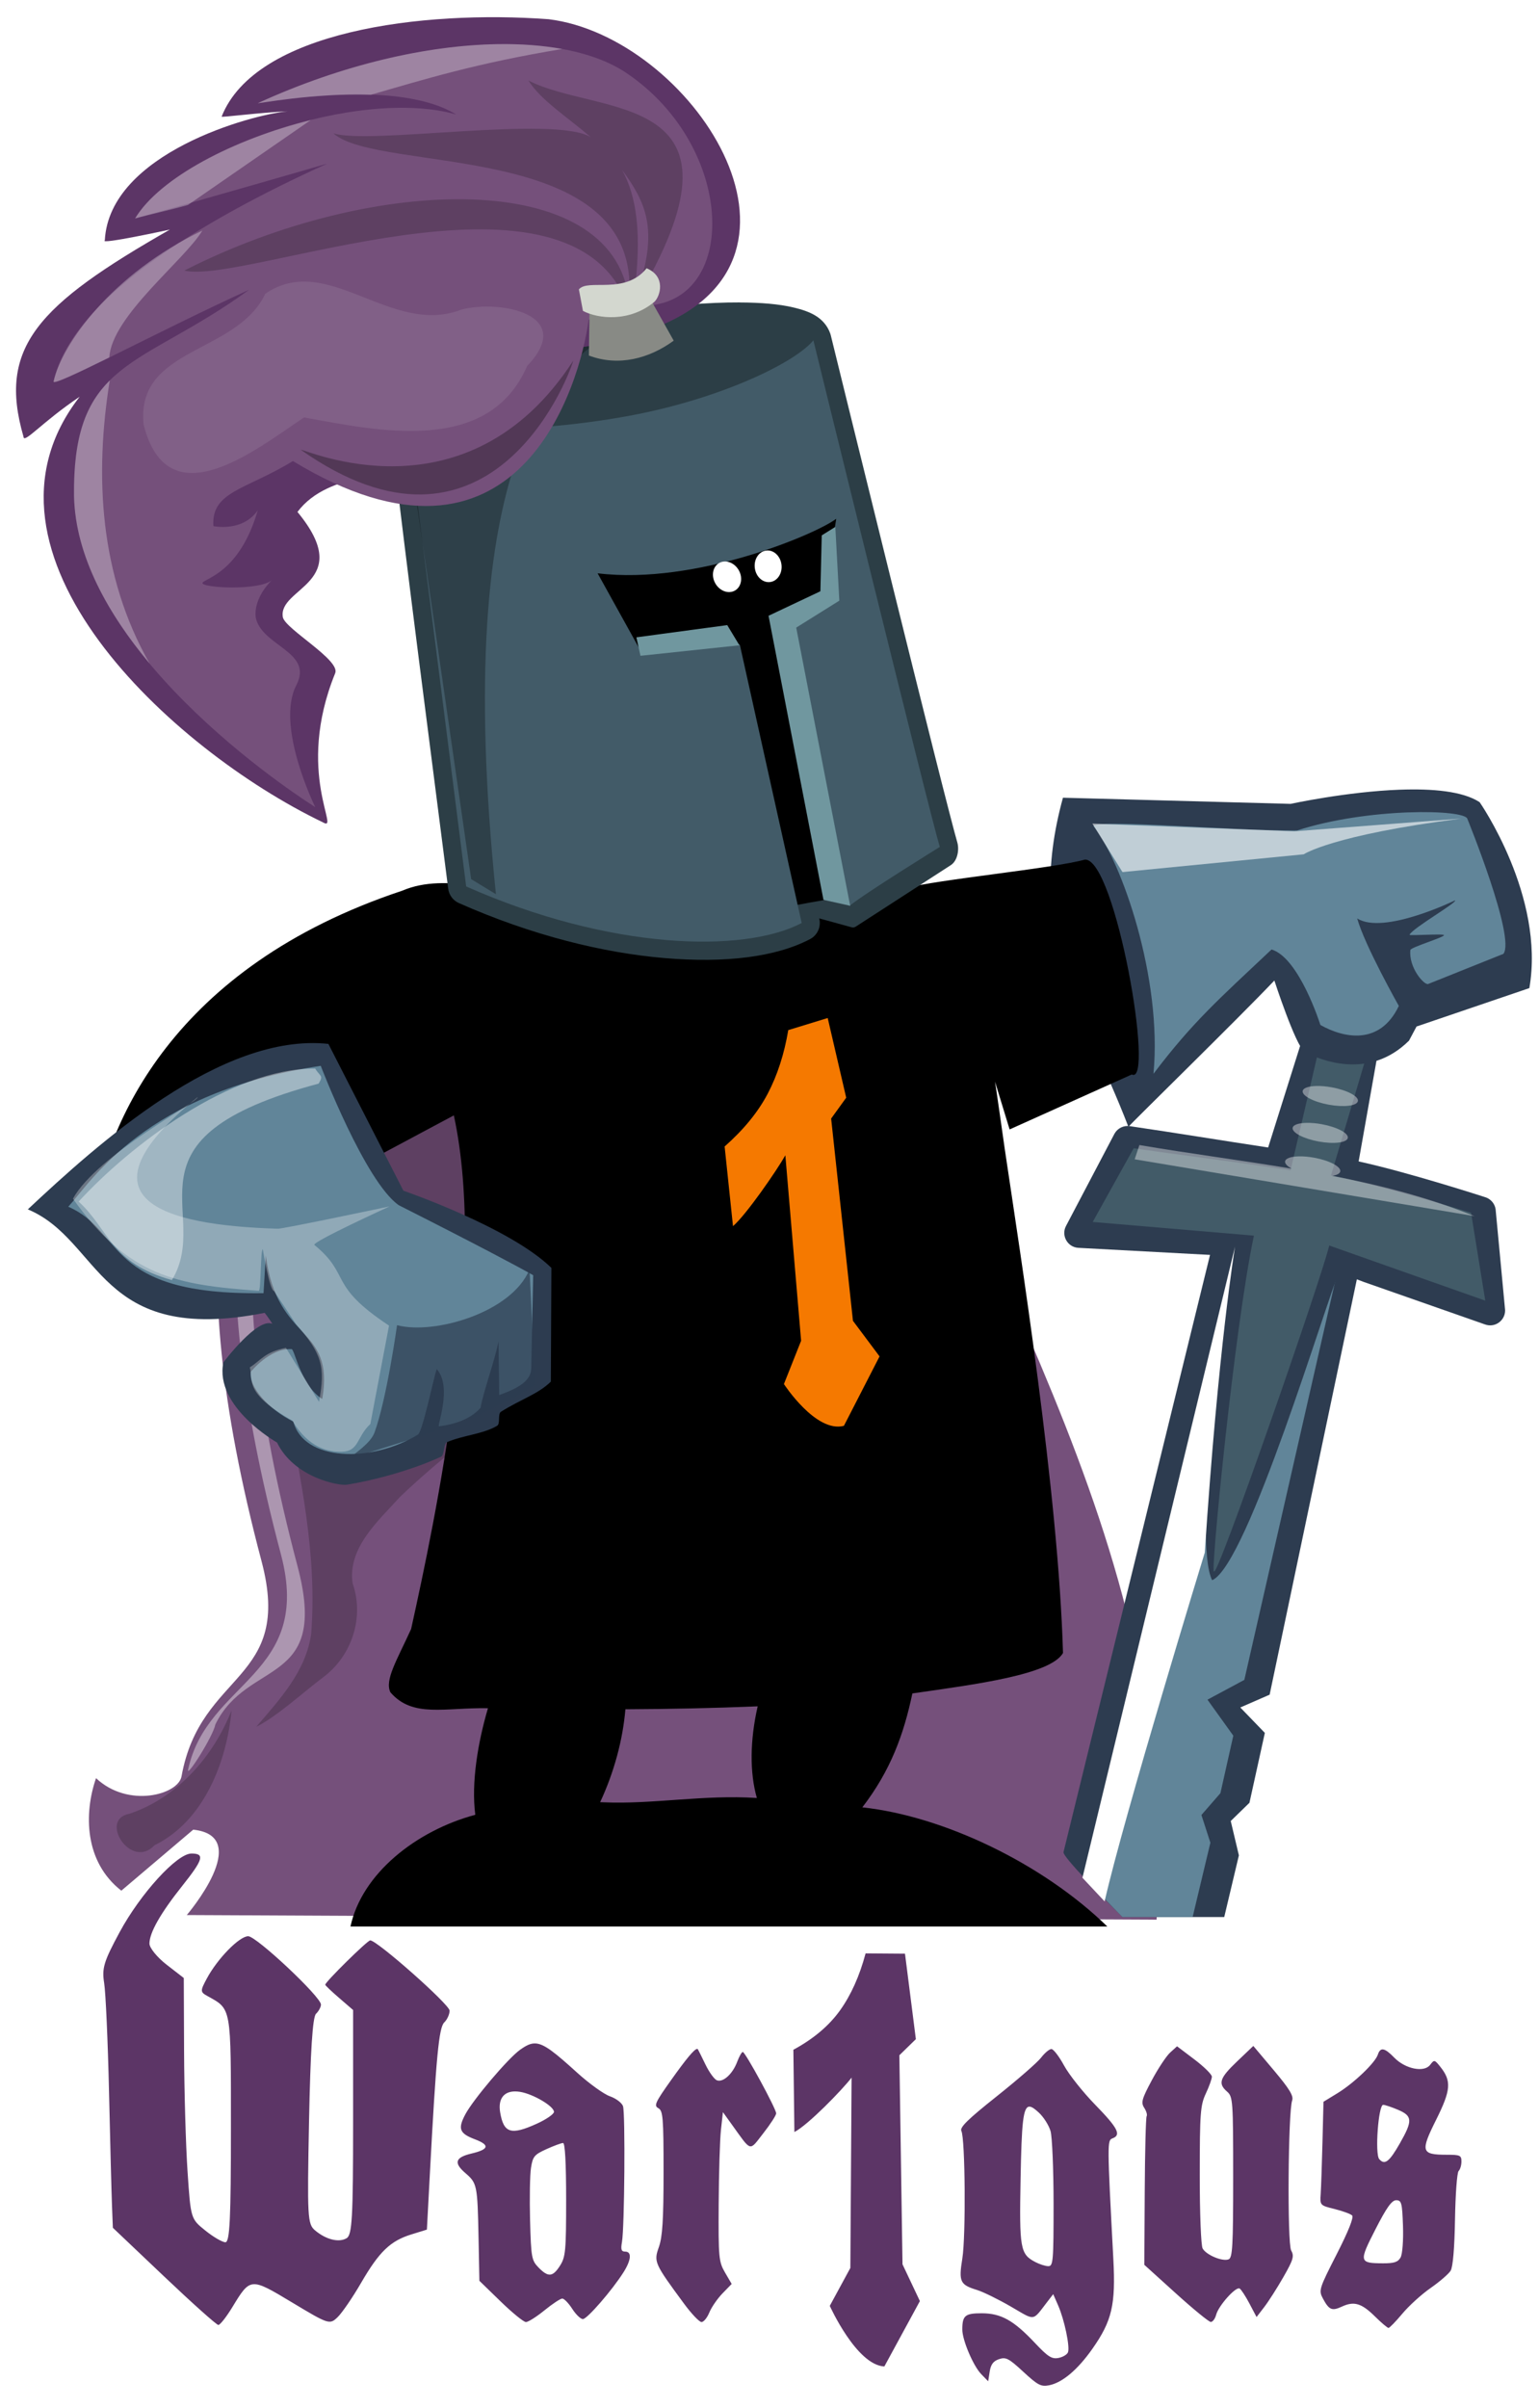 <?xml version="1.0" encoding="UTF-8" standalone="no"?>
<!-- Created with Inkscape (http://www.inkscape.org/) -->

<svg
   xmlns:dc="http://purl.org/dc/elements/1.1/"
   xmlns:cc="http://creativecommons.org/ns#"
   xmlns:rdf="http://www.w3.org/1999/02/22-rdf-syntax-ns#"
   xmlns:svg="http://www.w3.org/2000/svg"
   xmlns="http://www.w3.org/2000/svg"
   xmlns:sodipodi="http://sodipodi.sourceforge.net/DTD/sodipodi-0.dtd"
   xmlns:inkscape="http://www.inkscape.org/namespaces/inkscape"
   width="116.159"
   height="181.662"
   id="svg2"
   version="1.1"
   inkscape:version="0.91 r13725"
   sodipodi:docname="war1gus.svg"
   inkscape:export-filename="/home/mimooh/wargus.png"
   inkscape:export-xdpi="90"
   inkscape:export-ydpi="90">
  <defs
     id="defs4">
    <filter
       inkscape:collect="always"
       id="filter4519"
       x="-0.089"
       width="1.177"
       y="-0.185"
       height="1.371"
       style="color-interpolation-filters:sRGB">
      <feGaussianBlur
         inkscape:collect="always"
         stdDeviation="0.757"
         id="feGaussianBlur4521" />
    </filter>
  </defs>
  <sodipodi:namedview
     id="base"
     pagecolor="#ffffff"
     bordercolor="#666666"
     borderopacity="1.0"
     inkscape:pageopacity="0.0"
     inkscape:pageshadow="2"
     inkscape:zoom="1"
     inkscape:cx="-121.28278"
     inkscape:cy="17.616159"
     inkscape:document-units="px"
     inkscape:current-layer="layer1"
     showgrid="false"
     inkscape:window-width="934"
     inkscape:window-height="975"
     inkscape:window-x="0"
     inkscape:window-y="0"
     inkscape:window-maximized="0"
     fit-margin-top="0"
     fit-margin-left="0"
     fit-margin-right="0"
     fit-margin-bottom="0"
     showguides="true"
     inkscape:guide-bbox="true"
     inkscape:snap-bbox="false"
     inkscape:snap-global="false" />
  <g
     inkscape:label="Layer 1"
     inkscape:groupmode="layer"
     id="layer1"
     transform="translate(1939.734,-583.063)">
    <g
       transform="matrix(0.906,0,0,0.906,-746.775,91.513)"
       id="g3379">
      <g
         id="g3622">
        <path
           sodipodi:nodetypes="ccsccccsccccccccsssccsccccssccsscssccscscccccccccccccccccccccccscscscscccccccccsccccsccccccscccsccccccccccccscsscccccccccssccccccccccccccccccccscccccccccsccccccccccccccscccccssccccccccccccscccsccccccccsccccccsscccsscccs"
           inkscape:connector-curvature="0"
           id="path3381"
           transform="matrix(0.803,0,0,0.803,-1508.874,541.035)"
           d="m 259.135,194.104 c -1.494,0 -5.285,4.154 -7.447,8.16 -1.64,3.04 -1.849,3.727 -1.6,5.279 0.157,0.982 0.383,6.032 0.502,11.221 0.118,5.189 0.257,10.496 0.307,11.793 l 0.092,2.357 5.309,5.039 c 2.919,2.772 5.454,5.039 5.635,5.039 0.18,0 0.836,-0.834 1.457,-1.855 1.872,-3.079 1.87,-3.079 6.197,-0.477 3.803,2.287 3.897,2.316 4.721,1.521 0.462,-0.446 1.558,-2.046 2.436,-3.559 1.876,-3.233 3.035,-4.35 5.221,-5.023 l 1.604,-0.496 0.314,-5.883 c 0.643,-12.03 0.931,-15.067 1.484,-15.6 0.306,-0.294 0.557,-0.846 0.557,-1.225 0,-0.633 -7.519,-7.287 -8.234,-7.287 -0.291,0 -4.668,4.313 -4.668,4.6 0,0.071 0.652,0.69 1.447,1.375 l 1.445,1.246 0,11.629 c 0,9.873 -0.102,11.691 -0.668,12.033 -0.798,0.482 -2.135,0.154 -3.279,-0.807 -0.784,-0.658 -0.821,-1.333 -0.625,-11.334 0.142,-7.224 0.371,-10.79 0.721,-11.127 0.283,-0.273 0.516,-0.704 0.516,-0.959 0,-0.8 -6.697,-7.086 -7.549,-7.086 -0.915,0 -3.183,2.318 -4.293,4.387 -0.694,1.293 -0.69,1.397 0.065,1.816 2.506,1.393 2.436,0.993 2.436,13.74 0,9.333 -0.119,11.793 -0.572,11.793 -0.315,0 -1.254,-0.547 -2.086,-1.217 -1.511,-1.216 -1.512,-1.222 -1.842,-6.111 -0.182,-2.692 -0.344,-8.311 -0.361,-12.486 l -0.031,-7.592 -1.781,-1.379 c -0.979,-0.758 -1.779,-1.742 -1.779,-2.186 0,-1.136 1.147,-3.153 3.402,-5.986 2.189,-2.75 2.36,-3.355 0.951,-3.355 z m 69.947,10.354 c -0.627,2.346 -1.511,4.316 -2.652,5.91 -1.141,1.594 -2.754,2.955 -4.84,4.084 l 0.105,8.531 c 1.414,-0.724 4.941,-4.353 5.934,-5.641 l -0.128,19.738 -2.134,3.93 c 0,0 2.768,6.145 5.661,6.284 l 3.687,-6.779 -1.804,-3.815 -0.326,-21.678 1.712,-1.669 -1.128,-8.865 z m -34.207,9.34 c -0.537,-0.041 -1.009,0.209 -1.639,0.656 -1.242,0.883 -4.865,5.157 -5.684,6.703 -0.79,1.494 -0.607,1.972 0.998,2.58 1.575,0.596 1.47,1.046 -0.348,1.475 -1.705,0.403 -1.879,0.966 -0.627,2.041 1.2,1.031 1.245,1.253 1.352,6.678 l 0.088,4.48 2.203,2.141 c 1.211,1.176 2.393,2.139 2.627,2.139 0.234,0 1.1,-0.549 1.924,-1.219 0.824,-0.67 1.654,-1.219 1.846,-1.219 0.192,0 0.657,0.48 1.033,1.066 0.376,0.586 0.872,1.064 1.104,1.064 0.439,0 3.063,-3.026 4.223,-4.869 0.799,-1.27 0.865,-2.131 0.164,-2.131 -0.4,0 -0.471,-0.213 -0.332,-0.99 0.266,-1.485 0.356,-13.376 0.107,-14.094 -0.12,-0.343 -0.728,-0.803 -1.354,-1.021 -0.625,-0.218 -2.152,-1.316 -3.393,-2.441 -2.314,-2.098 -3.395,-2.971 -4.291,-3.039 z m 74.432,0.258 -1.676,1.598 c -1.823,1.736 -2.01,2.297 -1.045,3.139 0.602,0.525 0.631,0.938 0.631,8.885 0,7.171 -0.068,8.359 -0.48,8.512 -0.652,0.241 -2.316,-0.459 -2.689,-1.131 -0.17,-0.306 -0.301,-3.67 -0.297,-7.646 0,-6.413 0.067,-7.225 0.631,-8.424 0.343,-0.73 0.625,-1.516 0.625,-1.746 0,-0.23 -0.812,-1.032 -1.805,-1.783 l -1.807,-1.367 -0.715,0.648 c -0.394,0.357 -1.252,1.651 -1.906,2.877 -1.038,1.944 -1.137,2.31 -0.783,2.857 0.223,0.345 0.336,0.736 0.25,0.869 -0.086,0.133 -0.176,3.655 -0.199,7.826 l -0.043,7.584 3.268,2.957 c 1.797,1.627 3.429,2.963 3.627,2.969 0.198,0 0.448,-0.331 0.557,-0.746 0.246,-0.943 2.046,-2.955 2.436,-2.723 0.159,0.095 0.618,0.799 1.021,1.564 l 0.736,1.393 0.795,-1.033 c 0.438,-0.568 1.333,-1.966 1.986,-3.109 1.035,-1.809 1.14,-2.168 0.807,-2.768 -0.411,-0.74 -0.318,-14.362 0.105,-15.551 0.166,-0.466 -0.282,-1.201 -1.906,-3.129 z m -57.717,0.312 c -0.299,0.038 -1.12,1.029 -2.676,3.215 -1.658,2.329 -1.814,2.668 -1.336,2.926 0.484,0.261 0.543,0.964 0.543,6.66 0,4.915 -0.112,6.679 -0.484,7.738 -0.544,1.545 -0.487,1.673 2.611,5.879 0.771,1.046 1.586,1.904 1.811,1.904 0.224,0 0.589,-0.446 0.811,-0.99 0.222,-0.544 0.835,-1.434 1.361,-1.977 l 0.957,-0.986 -0.691,-1.186 c -0.649,-1.113 -0.688,-1.547 -0.656,-7.08 0.019,-3.242 0.124,-6.716 0.236,-7.721 l 0.203,-1.828 0.947,1.314 c 2.058,2.855 1.755,2.775 3.252,0.863 0.73,-0.932 1.326,-1.855 1.326,-2.051 0,-0.473 -3.206,-6.367 -3.463,-6.367 -0.111,0 -0.372,0.459 -0.582,1.021 -0.473,1.261 -1.456,2.157 -2.102,1.918 -0.267,-0.099 -0.8,-0.834 -1.188,-1.635 -0.388,-0.801 -0.74,-1.51 -0.783,-1.576 -0.021,-0.033 -0.053,-0.047 -0.096,-0.043 z m 36.768,0.01 c -0.212,-3.8e-4 -0.694,0.403 -1.072,0.896 -0.378,0.494 -2.451,2.298 -4.604,4.01 -3.009,2.393 -3.853,3.224 -3.662,3.594 0.397,0.765 0.472,10.89 0.1,13.209 -0.39,2.422 -0.246,2.731 1.52,3.275 0.638,0.196 2.215,0.97 3.508,1.719 2.603,1.508 2.196,1.564 3.811,-0.523 l 0.588,-0.762 0.512,1.17 c 0.654,1.498 1.241,4.303 1.018,4.863 -0.096,0.238 -0.544,0.501 -0.996,0.584 -0.687,0.127 -1.087,-0.128 -2.432,-1.557 -2.211,-2.349 -3.515,-3.076 -5.525,-3.078 -1.723,0 -2.008,0.237 -2.008,1.693 0,1.093 1.134,3.765 1.959,4.615 l 0.725,0.746 0.158,-1.01 c 0.115,-0.738 0.374,-1.086 0.965,-1.285 0.713,-0.241 1.01,-0.088 2.523,1.311 1.498,1.384 1.834,1.561 2.664,1.4 1.377,-0.265 2.972,-1.607 4.504,-3.789 2.035,-2.898 2.422,-4.561 2.17,-9.314 -0.64,-12.054 -0.641,-12.3 -0.086,-12.506 0.933,-0.345 0.562,-1.069 -1.789,-3.479 -1.272,-1.303 -2.73,-3.138 -3.238,-4.076 -0.509,-0.938 -1.099,-1.707 -1.311,-1.707 z m 34.441,0.045 c -0.268,-0.048 -0.443,0.135 -0.576,0.541 -0.279,0.846 -2.489,2.956 -4.18,3.99 l -1.457,0.891 -0.104,4.191 c -0.059,2.306 -0.142,4.723 -0.186,5.373 -0.08,1.174 -0.069,1.184 1.439,1.557 0.836,0.206 1.655,0.507 1.822,0.668 0.194,0.187 -0.383,1.637 -1.598,4.016 -1.835,3.595 -1.884,3.754 -1.43,4.602 0.637,1.187 0.937,1.314 1.965,0.836 1.259,-0.586 2.038,-0.357 3.42,1.008 0.67,0.662 1.308,1.203 1.418,1.203 0.11,0 0.756,-0.666 1.436,-1.48 0.68,-0.815 2.001,-2.014 2.936,-2.664 0.934,-0.65 1.867,-1.456 2.074,-1.791 0.237,-0.384 0.404,-2.353 0.453,-5.328 0.044,-2.595 0.211,-4.849 0.373,-5.008 0.162,-0.159 0.295,-0.605 0.295,-0.99 0,-0.634 -0.145,-0.699 -1.52,-0.699 -2.66,0 -2.756,-0.32 -1.111,-3.615 1.546,-3.098 1.618,-4.033 0.43,-5.518 -0.588,-0.735 -0.625,-0.742 -1.049,-0.186 -0.625,0.821 -2.578,0.425 -3.719,-0.752 -0.503,-0.519 -0.863,-0.796 -1.131,-0.844 z m -90.09,4.35 c 0.169,-4.7e-4 0.35,0.015 0.543,0.047 1.363,0.227 3.5,1.493 3.5,2.072 0,0.229 -0.786,0.775 -1.746,1.213 -2.71,1.237 -3.471,1.008 -3.836,-1.16 -0.23,-1.368 0.354,-2.167 1.539,-2.172 z m 90.07,1.391 c 0.181,0 0.875,0.23 1.541,0.514 1.504,0.64 1.531,1.13 0.195,3.473 -1.103,1.935 -1.58,2.297 -2.148,1.637 -0.459,-0.533 -0.086,-5.623 0.412,-5.623 z m -36.658,0.189 c 0.24,0.024 0.544,0.255 0.936,0.617 0.495,0.457 1.041,1.32 1.213,1.916 0.172,0.596 0.313,3.993 0.314,7.551 0,5.963 -0.042,6.468 -0.551,6.457 -0.304,0 -0.915,-0.202 -1.355,-0.434 -1.554,-0.815 -1.655,-1.391 -1.516,-8.629 0.111,-5.753 0.24,-7.55 0.959,-7.479 z m -48.424,3.768 c 0.204,0 0.319,2.113 0.318,5.859 0,5.305 -0.059,5.954 -0.627,6.85 -0.756,1.195 -1.23,1.237 -2.238,0.203 -0.718,-0.737 -0.773,-1.037 -0.877,-4.896 -0.059,-2.262 -0.018,-4.706 0.094,-5.43 0.185,-1.19 0.34,-1.377 1.607,-1.951 0.771,-0.349 1.547,-0.635 1.723,-0.635 z m 86.434,5.936 c 0.55,0 0.621,0.265 0.703,2.662 0.052,1.496 -0.058,2.928 -0.248,3.271 -0.267,0.48 -0.66,0.611 -1.83,0.607 -2.479,-0.013 -2.509,-0.145 -0.777,-3.527 1.158,-2.263 1.694,-3.014 2.152,-3.014 z"
           style="fill:#5c3566" />
        <g
           transform="matrix(1.628,0,0,1.628,-1471.902,663.024)"
           id="g3383">
          <path
             sodipodi:nodetypes="ccsccccccc"
             inkscape:connector-curvature="0"
             id="path3385"
             transform="matrix(0.63,0,0,0.63,906.64,-453.228)"
             d="m -1218.758,674.127 -27.301,0.602 c -4.801,6.618 -34.195,2.382 -20.516,53.979 2.604,9.824 -4.957,8.862 -6.5,17.465 -0.267,1.486 -4.33,2.607 -6.945,0.145 -0.987,2.853 -0.956,6.786 2.055,9.135 l 5.84,-4.953 c 4.966,0.529 -0.523,6.932 -0.523,6.932 l 78.773,0.375 c 2.06,-31.851 -16.232,-53.963 -24.883,-83.678 z"
             style="fill:#75507b;stroke:none" />
          <path
             style="opacity:0.2;fill:#000000;stroke:none"
             d="m 118.289,-18.875 c -2.209,0.744 -7.771,2.964 -8.935,4.84 -1.634,7.545 2.532,15.589 1.881,23.616 -0.268,1.905 -1.612,3.35 -2.812,4.748 1.084,-0.545 2.35,-1.727 3.467,-2.566 1.437,-1.096 2.07,-3.046 1.47,-4.766 -0.277,-1.824 1.321,-3.209 2.426,-4.435 2.741,-2.611 5.85,-4.872 9.247,-6.553 -2.324,-4.4 -3.249,-9.414 -5.688,-13.764 -0.28,-0.425 -0.557,-0.926 -1.056,-1.121 z m -11.126,32.359 c -0.922,2.345 -2.762,4.461 -5.231,5.292 -1.58,0.279 0.085,2.895 1.289,1.608 2.539,-1.242 3.698,-4.283 3.942,-6.9 z"
             id="path3387"
             inkscape:connector-curvature="0"
             sodipodi:nodetypes="cccccccccccccc" />
          <path
             style="opacity:0.4;fill:#ffffff;stroke:none"
             d="m 139.062,-28.556 -17.197,0.379 c -3.025,4.169 -20.791,1.188 -12.174,33.691 1.641,6.189 -3.78,6.458 -4.752,11.002 -0.101,0.472 1.288,-1.716 1.395,-2.312 1.659,-3.388 5.844,-1.907 4.204,-8.096 -8.617,-32.504 9.01,-30.116 12.035,-34.285 l 16.494,-0.363 c -0.002,-0.005 -0.002,-0.01 -0.004,-0.016 z"
             id="path3389"
             inkscape:connector-curvature="0"
             sodipodi:nodetypes="ccsscscccc" />
        </g>
        <g
           transform="matrix(1.578,0,0,1.578,-1363.961,185.149)"
           id="g3391">
          <path
             style="color:#000000;display:inline;overflow:visible;visibility:visible;fill:#2d3c50;fill-opacity:1;fill-rule:nonzero;stroke:none;enable-background:accumulate"
             d="m 16.094,-96.93 c -0.37,-0.013 -0.912,0.11 -0.996,0.471 l -8.209,33.445 c -0.054,0.23 2.098,2.405 3.01,3.318 l 5.213,0 0.749,-3.153 -0.417,-1.757 0.957,-0.931 0.788,-3.574 -1.256,-1.3 1.501,-0.655 5.19,-24.707 c 0.113,-0.477 -0.239,-0.937 -0.729,-0.953 z"
             transform="matrix(1.032,0,0,1.032,78.966,389.26)"
             id="path3393"
             inkscape:connector-curvature="0"
             sodipodi:nodetypes="cccccccccccccc" />
          <path
             style="color:#000000;display:inline;overflow:visible;visibility:visible;fill:#618599;fill-opacity:1;fill-rule:nonzero;stroke:none;enable-background:accumulate"
             d="m 16.881,-96.154 -8.314,35.092 1.334,1.367 3.594,0 0.908,-3.801 -0.459,-1.418 0.972,-1.115 0.66,-2.94 -1.322,-1.841 1.886,-1.012 L 21.438,-95.062 Z"
             transform="matrix(1.032,0,0,1.032,78.966,389.26)"
             id="path3395"
             inkscape:connector-curvature="0"
             sodipodi:nodetypes="cccccccccccc" />
          <path
             sodipodi:nodetypes="ccccccccccccccccccccccc"
             inkscape:connector-curvature="0"
             id="path3397"
             d="m 101.74,272.355 c -2.087,-4.5e-4 -3.795,1.708 -3.795,3.795 5.09e-4,1.143 0.604,2.133 1.469,2.846 l -2.535,8.049 c -2.55,-0.386 -4.792,-0.758 -7.305,-1.127 -0.325,-0.048 -0.645,0.11 -0.805,0.396 l -2.553,4.856 c -0.283,0.51 0.067,1.141 0.65,1.17 l 8.01,0.43 c -0.4,2.062 -1.978,15.125 -0.953,17.11 1.883,-0.806 6.058,-14.857 6.699,-16.243 l 1.057,0.408 0.237,0.091 6.412,2.246 c 0.566,0.208 1.146,-0.27 1.051,-0.865 l -0.492,-5.221 c -0.049,-0.302 -0.268,-0.549 -0.562,-0.633 0,0 -4.043,-1.312 -6.668,-1.883 l 1.445,-8.152 c 1.429,-0.562 2.431,-1.906 2.434,-3.477 l 0,-0.002 c 4.5e-4,-2.087 -1.708,-3.795 -3.795,-3.795 z"
             style="color:#000000;display:inline;overflow:visible;visibility:visible;fill:#2d3c50;fill-opacity:1;fill-rule:nonzero;stroke:none;enable-background:accumulate" />
          <path
             style="color:#000000;display:inline;overflow:visible;visibility:visible;fill:#425b68;fill-opacity:1;fill-rule:nonzero;stroke:none;enable-background:accumulate"
             d="m 101.74,273.145 c -1.66,-3.6e-4 -3.006,1.346 -3.006,3.006 4.84e-4,1.089 0.59,2.092 1.541,2.623 l -2.213,9.475 c -2.788,-0.441 -5.512,-0.758 -8.281,-1.164 l -2.164,3.889 8.512,0.723 c -1.048,4.898 -2.342,18.353 -2.103,17.699 0.064,0.673 5.687,-15.478 6.078,-17.179 l 8.239,2.911 -0.751,-4.64 c 0,0 -5.009,-1.528 -7.395,-1.965 l 2.954,-9.949 c 1.359,-0.316 1.592,-1.025 1.595,-2.42 3.6e-4,-1.66 -1.346,-3.006 -3.006,-3.006 z"
             id="path3399"
             inkscape:connector-curvature="0"
             sodipodi:nodetypes="ccccccccccccccc" />
        </g>
        <path
           sodipodi:nodetypes="ccccc"
           inkscape:connector-curvature="0"
           id="path3401"
           d="m -1213.843,646.357 -12.713,52.56 1.848,1.971 c 1.595,-7.053 8.344,-29.049 8.344,-29.049 1.123,-17.104 2.52,-25.482 2.52,-25.482 z"
           style="fill:#ffffff;fill-rule:evenodd;stroke:none" />
        <path
           inkscape:connector-curvature="0"
           id="path3403"
           d="m -1207.04,632.983 c -0.684,0.012 -1.124,0.167 -1.168,0.413 -0.075,0.398 0.896,0.911 2.167,1.144 1.271,0.233 2.36,0.1 2.432,-0.299 0.075,-0.398 -0.896,-0.911 -2.167,-1.144 -0.441,-0.081 -0.879,-0.121 -1.264,-0.114 z m -0.836,3.07 c -0.684,0.012 -1.124,0.167 -1.168,0.413 -0.07,0.398 0.9,0.908 2.167,1.141 1.269,0.233 2.356,0.099 2.429,-0.299 0.07,-0.398 -0.9,-0.908 -2.167,-1.141 -0.439,-0.081 -0.877,-0.12 -1.261,-0.114 z m -13.934,1.85 -0.395,1.184 28.312,4.735 c -3.87,-1.568 -7.84,-2.575 -11.85,-3.354 0.393,-0.063 0.63,-0.193 0.666,-0.367 0.076,-0.398 -0.893,-0.91 -2.164,-1.144 -0.441,-0.081 -0.879,-0.121 -1.264,-0.114 -0.684,0.012 -1.124,0.167 -1.168,0.413 -0.031,0.185 0.165,0.403 0.546,0.61 -4.22,-0.7 -8.465,-1.249 -12.682,-1.964 z"
           style="color:#000000;display:inline;overflow:visible;visibility:visible;opacity:0.4;fill:#ffffff;fill-opacity:1;fill-rule:nonzero;stroke:none;enable-background:accumulate"
           sodipodi:nodetypes="ccccccccccccccccccccccccc" />
        <path
           style="color:#000000;display:inline;overflow:visible;visibility:visible;fill:#2d3c50;fill-opacity:1;fill-rule:nonzero;stroke:none;enable-background:accumulate"
           d="m -1200.097,608.309 c -4.431,0.162 -9.118,1.182 -9.118,1.182 l -18.964,-0.513 c -3.226,11.751 1.679,17.576 5.453,27.407 0.361,-0.435 9.132,-8.999 12.159,-12.184 0,0 1.744,5.369 2.519,5.95 1.259,0.646 5.333,2.391 8.697,-0.941 l 0.628,-1.179 9.399,-3.199 c 1.327,-7.64 -4.143,-15.483 -4.143,-15.483 -1.407,-0.924 -3.972,-1.136 -6.63,-1.039 z"
           id="path3405"
           inkscape:connector-curvature="0"
           sodipodi:nodetypes="scccccccccs" />
        <path
           inkscape:connector-curvature="0"
           style="fill:#000000;fill-opacity:1;stroke:none"
           d="m -1251.796,610.537 c -1.852,0.033 -3.843,0.598 -6.112,0.598 -4.366,0 -8.42,2.324 -11.772,6.28 -5.177,-0.411 -9.828,-2.283 -13.537,-0.696 -19.199,6.378 -24.626,19.435 -25.808,26.998 7.029,-0.479 10.629,-1.278 19.341,-2.537 l 10.761,-5.75 c 2.83,13.018 -1.524,33.557 -3.559,42.773 -1.202,2.635 -2.215,4.247 -1.727,5.269 1.853,2.157 4.54,1.258 8.128,1.326 -0.837,2.85 -1.402,6.181 -1.056,8.875 -4.928,1.322 -9.452,4.899 -10.398,9.306 l 63.054,0 c -5.426,-5.276 -13.663,-9.195 -20.412,-9.926 2.353,-3.061 3.449,-6.059 4.169,-9.486 5.321,-0.762 11.509,-1.563 12.549,-3.367 -0.379,-13.304 -3.576,-33.34 -4.845,-41.915 -0.078,-0.529 -0.739,-5.221 -0.819,-5.661 l 1.216,3.977 10.177,-4.575 c 1.938,1.005 -1.356,-17.967 -3.897,-17.897 -2.717,0.753 -12.319,1.661 -14.915,2.378 -1.489,0.411 -3.868,-3.779 -5.26,-3.38 -1.713,-2.122 -3.426,-2.621 -5.279,-2.588 z m -1.816,74.105 0,0.003 c -0.647,2.818 -0.67,5.541 -0.067,7.629 -4.455,-0.292 -8.654,0.54 -12.777,0.359 -0.095,-0.003 -0.185,-0.006 -0.28,-0.01 1.159,-2.478 1.89,-5.186 2.105,-7.737 3.565,-0.017 7.317,-0.09 11.018,-0.245 z"
           id="path3407"
           sodipodi:nodetypes="csccccccccccccccscccccccccccccccc" />
        <path
           inkscape:connector-curvature="0"
           id="path3409"
           d="m -1255.106,567.734 c -5.242,-0.021 -12.483,1.031 -18.429,2.737 -2.972,0.853 -5.611,1.857 -7.568,3.074 -0.977,0.607 -1.809,1.27 -2.405,2.099 -0.537,0.749 -0.792,1.701 -0.684,2.667 1.489,12.716 3.181,25.512 4.799,38.248 0.067,0.523 0.403,0.976 0.885,1.19 6.134,2.719 12.067,4.154 17.14,4.584 5.071,0.43 9.274,-0.086 12.121,-1.581 0.607,-0.318 0.926,-1.012 0.771,-1.68 l -0.01,-0.046 2.7,0.743 c 0.115,0.032 0.239,0.012 0.339,-0.052 l 7.852,-5.077 c 0.369,-0.21 0.548,-0.584 0.629,-0.943 0.081,-0.36 0.071,-0.729 -0.032,-1.06 -0.149,-0.485 -0.958,-3.601 -1.985,-7.688 -1.028,-4.087 -2.32,-9.285 -3.585,-14.393 -2.531,-10.217 -4.954,-20.09 -4.954,-20.09 l 0,0 c -0.013,-0.047 -0.026,-0.095 -0.043,-0.142 -0.239,-0.678 -0.697,-1.165 -1.236,-1.492 -0.54,-0.328 -1.159,-0.516 -1.779,-0.666 -1.257,-0.305 -2.779,-0.421 -4.525,-0.428 z m 4.917,21.65 0.512,2.512 -2.509,1.498 c -0.556,0.332 -0.839,0.985 -0.7,1.618 l -0.01,-0.025 2.568,16.11 -3.619,-15.589 c -0.168,-0.723 -0.845,-1.219 -1.585,-1.162 l -6.819,0.521 -0.715,-3.037 c 3.424,0.166 6.513,-0.185 8.934,-0.875 1.693,-0.483 2.913,-1.033 3.94,-1.572 z"
           style="color:#000000;display:inline;overflow:visible;visibility:visible;fill:#2c3e46;fill-opacity:1;fill-rule:nonzero;stroke:none;enable-background:accumulate"
           sodipodi:nodetypes="cssccccsccccccccsscccccccccccccccccscc" />
        <path
           sodipodi:nodetypes="ccccccc"
           inkscape:connector-curvature="0"
           id="path3411"
           d="m -1271.824,586.409 5.767,33.496 8.559,0.5 c 3.009,-1.824 6.154,-2.337 9.545,-2.924 l 2.535,-1.064 -1.887,-35.321 z"
           style="fill:#000000;fill-rule:evenodd;stroke:none" />
        <path
           sodipodi:nodetypes="scccccccccccccs"
           inkscape:connector-curvature="0"
           id="path3413"
           d="m -1255.112,569.241 c -10.059,-0.041 -28.752,4.155 -27.615,9.097 l 4.831,38.029 c 11.968,5.305 23.133,5.576 27.951,3.045 l -5.154,-23.179 -8.419,0.238 -3.428,-6.182 c 8.233,1.006 18.329,-3.327 19.88,-4.543 l -0.112,0.711 0.193,5.985 -4.43,2.247 5.436,23.311 c 1.276,-1.053 7.541,-4.923 7.541,-4.923 -0.846,-2.758 -10.549,-42.255 -10.549,-42.255 -0.38,-1.084 -2.772,-1.568 -6.125,-1.581 z"
           style="fill:#425b68;fill-opacity:1;stroke:none" />
        <path
           sodipodi:nodetypes="cccccccccccccc"
           inkscape:connector-curvature="0"
           id="path3415"
           d="m -1247.143,586.426 -1.131,0.706 -0.113,4.654 -4.32,2.041 4.577,23.656 2.225,0.493 -4.496,-23.163 3.592,-2.244 z m -9.005,8.178 -7.568,1.018 0.341,1.538 8.243,-0.875 z"
           style="fill:#70979f;fill-opacity:1;stroke:none" />
        <path
           style="color:#000000;display:inline;overflow:visible;visibility:visible;fill:#2c3e46;fill-opacity:1;fill-rule:nonzero;stroke:none;enable-background:accumulate"
           d="m -1248.598,569.951 c 0.343,1.693 -6.876,5.598 -15.753,7.231 -8.877,1.633 -18.251,1.391 -18.593,-0.302 -0.343,-1.693 7.684,-5.058 16.561,-6.691 8.877,-1.633 17.442,-1.931 17.785,-0.239 z"
           id="path3417"
           inkscape:connector-curvature="0"
           sodipodi:nodetypes="cssssc" />
        <path
           sodipodi:nodetypes="ccccc"
           inkscape:connector-curvature="0"
           id="path3419"
           d="m -1275.417,617.012 c -3.764,-36.596 4.901,-44.658 10.658,-47.167 -6.024,0.393 -14.778,2.584 -18.367,7.412 0.362,1.631 5.645,38.502 5.645,38.502 z"
           style="opacity:0.3;fill:#000000;fill-opacity:1;stroke:none" />
        <path
           style="color:#000000;display:inline;overflow:visible;visibility:visible;fill:#618599;fill-opacity:1;fill-rule:nonzero;stroke:none;enable-background:accumulate"
           d="m -1225.638,611.336 c 2.332,2.927 5.753,12.646 4.999,20.633 3.265,-4.31 5.433,-6.206 9.837,-10.353 2.313,0.694 4.07,6.287 4.07,6.287 1.927,1.086 4.946,1.744 6.534,-1.585 0,0 -2.845,-5.036 -3.47,-7.289 2.188,1.406 8.153,-1.503 8.153,-1.503 0.193,0.183 -3.523,2.297 -3.791,2.864 -0.051,0.106 2.902,-0.118 2.871,0.039 -0.038,0.191 -2.778,1.006 -2.802,1.231 -0.154,1.475 1.163,2.958 1.485,2.829 l 6.264,-2.507 c 1.04,-1.331 -2.997,-11.234 -2.997,-11.234 -0.165,-0.826 -8.302,-0.952 -14.189,0.958 -4.629,0.094 -16.462,-0.974 -16.965,-0.37 z"
           id="path3421"
           inkscape:connector-curvature="0"
           sodipodi:nodetypes="ccccccssssscccc" />
        <path
           style="color:#000000;display:inline;overflow:visible;visibility:visible;opacity:0.6;fill:#ffffff;fill-opacity:1;fill-rule:evenodd;stroke:none;enable-background:accumulate"
           d="m -1225.726,611.136 2.505,4.034 15.1,-1.479 c 0,0 2.351,-1.603 13.137,-2.976 l -13.911,1.059 z"
           id="path3423"
           inkscape:connector-curvature="0"
           sodipodi:nodetypes="cccccc" />
        <g
           id="g3425"
           transform="matrix(1.628,0,0,1.628,-1465.57,670.507)">
          <g
             transform="translate(23.423,-3.977)"
             id="g3427">
            <path
               style="fill:#5c3566;fill-opacity:1;fill-rule:evenodd;stroke:none"
               d="m 189.055,-32.21 c -3.309,-0.243 -7.651,0.311 -8.532,2.541 -0.006,0.025 1.013,-0.109 1.724,-0.138 -0.919,0.075 -4.652,1.092 -4.772,3.364 -0.163,0.126 1.698,-0.28 1.698,-0.28 -3.46,1.973 -4.495,3.077 -3.82,5.402 0.008,0.199 0.477,-0.378 1.466,-1.042 -3.178,4.076 2.409,9.208 6.34,11.098 0.495,0.29 -0.733,-1.28 0.328,-3.888 0.139,-0.341 -1.285,-1.14 -1.365,-1.453 -0.147,-0.79 1.921,-0.885 0.38,-2.752 0.832,-1.103 2.555,-0.833 3.757,-1.613 0.638,-0.424 0.971,-0.95 1.195,-1.344 0.224,-0.393 0.343,-0.624 0.625,-0.826 0.282,-0.202 0.796,-0.414 1.854,-0.518 0.508,-0.05 0.779,-0.279 1.01,-0.387 0.23,-0.108 0.254,-0.082 0.219,-0.102 0.209,0.114 0.462,0.109 0.666,-0.014 4.771,-1.826 0.924,-7.594 -2.771,-8.048 z"
               id="path3429"
               inkscape:connector-curvature="0"
               sodipodi:nodetypes="ccccccccscccccccccc"
               transform="matrix(1.961,0,0,1.961,-274.664,-10.474)" />
            <path
               sodipodi:nodetypes="csscccccccscccccccc"
               inkscape:connector-curvature="0"
               id="path3431"
               d="m 100.896,-58.985 c 4.905,-0.029 4.831,-8.073 -0.837,-11.9 -3.441,-2.323 -11.155,-1.987 -18.858,1.539 -0.203,0.093 6.931,-1.391 10.146,0.583 -4.955,-1.424 -14.319,1.804 -16.434,5.317 3.462,-0.963 8.955,-2.547 9.833,-2.806 -6.568,2.981 -13.04,6.914 -13.999,11.123 -0.255,0.483 5.412,-2.582 9.996,-4.667 -5.522,4.022 -9.033,3.514 -8.954,10.553 0.187,8.371 12.344,15.907 12.344,15.907 0,0 -2.054,-4.149 -0.966,-6.241 0.892,-1.715 -1.78,-1.985 -2.08,-3.46 -0.119,-1.05 0.836,-1.918 0.836,-1.918 -0.639,0.569 -3.657,0.405 -3.559,0.147 0.11,-0.236 1.898,-0.504 2.827,-3.708 -0.787,1.128 -2.27,0.808 -2.27,0.808 -0.12,-1.781 1.657,-1.854 4.069,-3.33 11.523,7 14.694,-3.904 15.135,-7.232 0.904,-0.149 1.765,-1.268 2.77,-0.715 z"
               style="fill:#75507b;fill-rule:evenodd;stroke:none" />
            <path
               inkscape:connector-curvature="0"
               style="color:#000000;display:inline;overflow:visible;visibility:visible;opacity:0.2;fill:#000000;fill-opacity:1;fill-rule:evenodd;stroke:none;enable-background:accumulate"
               d="m -47.812,-154.357 c 0.632,1.006 1.951,1.837 3.193,2.9 -1.88,-1.139 -11.392,0.41 -13.174,-0.199 2.303,2.096 15.781,0.27 15.133,8.416 l 0.252,-0.09 c 0.429,-3.217 0.126,-5.104 -0.605,-6.449 1.149,1.587 1.95,3.008 0.713,6.389 l 0.254,-0.139 c 5.985,-10.387 -2.202,-8.981 -5.766,-10.828 z m -2.898,6.086 c -4.353,-0.148 -9.82,1.15 -14.707,3.637 3.021,0.753 19.255,-6.039 22.549,1.439 l 0.189,-0.033 c -0.437,-3.301 -3.678,-4.895 -8.031,-5.043 z"
               id="path3433"
               transform="translate(142.851,83.852)" />
            <path
               style="opacity:0.3;fill:#ffffff;fill-rule:evenodd;stroke:none"
               d="m -49.402,-156.215 c -3.577,0.059 -7.915,1.033 -12.248,3.016 -0.131,0.06 2.807,-0.527 5.77,-0.424 2.792,-0.806 5.426,-1.621 9.801,-2.344 -1.003,-0.184 -2.118,-0.268 -3.322,-0.248 z m -9.549,3.885 c -3.924,0.971 -7.732,2.947 -8.986,5.031 0.796,-0.221 1.773,-0.425 2.704,-0.689 z m -5.544,5.65 c -4.626,2.218 -7.173,5.792 -7.608,7.7 -0.118,0.224 1.111,-0.356 2.846,-1.209 0.123,-2.117 3.868,-4.987 4.762,-6.491 z m -4.739,7.667 c -1.209,1.202 -1.863,2.837 -1.828,5.918 0.069,3.079 1.761,6.041 3.867,8.561 -2.573,-4.516 -2.821,-9.617 -2.039,-14.479 z"
               id="path3435"
               inkscape:connector-curvature="0"
               sodipodi:nodetypes="scccscccccccccccc"
               transform="translate(142.851,83.852)" />
            <path
               style="color:#000000;display:inline;overflow:visible;visibility:visible;opacity:0.3;fill:#000000;fill-opacity:1;fill-rule:evenodd;stroke:none;enable-background:accumulate"
               d="m 83.397,-51.611 c 0.082,-0.106 8.48,3.857 13.939,-4.562 -0.329,1.14 -4.402,11.281 -13.939,4.562 z"
               id="path3437"
               inkscape:connector-curvature="0"
               sodipodi:nodetypes="ccc" />
            <path
               style="color:#000000;display:inline;overflow:visible;visibility:visible;opacity:0.3;fill:#ffffff;fill-opacity:1;fill-rule:evenodd;stroke:none;filter:url(#filter4519);enable-background:accumulate"
               d="m 94.976,-55.9 c -1.972,4.568 -7.632,3.321 -11.415,2.631 -2.41,1.602 -6.966,5.302 -8.211,0.366 -0.409,-3.981 4.755,-3.587 6.227,-6.692 3.181,-2.19 6.435,2.213 10.039,0.809 1.957,-0.516 5.894,0.232 3.359,2.887 z"
               id="path3439"
               inkscape:connector-curvature="0" />
          </g>
          <g
             transform="translate(-3.27,-4.773)"
             id="g3441">
            <path
               style="color:#000000;display:inline;overflow:visible;visibility:visible;fill:#888a85;fill-opacity:1;fill-rule:nonzero;stroke:none;enable-background:accumulate"
               d="m 124.828,-55.639 0.046,-3.115 2.661,-0.553 1.634,2.907 c -1.247,0.913 -2.823,1.337 -4.341,0.761 z"
               id="path3443"
               inkscape:connector-curvature="0"
               sodipodi:nodetypes="ccccc" />
            <path
               style="color:#000000;display:inline;overflow:visible;visibility:visible;fill:#d3d7cf;fill-opacity:1;fill-rule:nonzero;stroke:none;enable-background:accumulate"
               d="m 127.783,-60.103 c 1,0.421 0.699,1.423 0.401,1.713 -1.278,1.068 -2.901,0.869 -3.66,0.468 l -0.207,-1.1 c 0.462,-0.57 2.35,0.305 3.466,-1.081 z"
               id="path3445"
               inkscape:connector-curvature="0"
               sodipodi:nodetypes="ccccc" />
          </g>
        </g>
        <ellipse
           style="color:#000000;display:inline;overflow:visible;visibility:visible;fill:#ffffff;fill-opacity:1;fill-rule:nonzero;stroke:none;enable-background:accumulate"
           id="ellipse3447"
           cx="28.329"
           cy="-136.919"
           rx="0.812"
           ry="0.688"
           transform="matrix(0.82,1.406,-1.406,0.82,-1471.902,663.024)" />
        <ellipse
           ry="0.688"
           rx="0.812"
           cy="-139.07"
           cx="-28.588"
           id="ellipse3449"
           style="color:#000000;display:inline;overflow:visible;visibility:visible;fill:#ffffff;fill-opacity:1;fill-rule:nonzero;stroke:none;enable-background:accumulate"
           transform="matrix(0.195,1.616,-1.616,0.195,-1471.902,663.024)" />
        <g
           transform="matrix(0.997,0.08,-0.08,0.997,49.621,99.724)"
           id="g3453">
          <g
             id="g3455"
             transform="matrix(0.856,-0.164,0.164,0.856,-301.288,-120.176)">
            <path
               sodipodi:nodetypes="ccccscssssscccc"
               inkscape:connector-curvature="0"
               id="path3457"
               d="m -1279.516,637.103 c -10.083,-2.21 -22.978,7.108 -30.276,12.581 6.724,3.719 5.202,13.692 21.423,12.294 0,0 0.264,0.408 0.616,1.123 -1.345,-0.809 -5.058,3.155 -5.058,3.155 -1.33,4.133 4.264,8.164 4.264,8.164 1.249,3.492 5.396,4.772 6.2,4.732 2.516,-0.123 6.216,-0.673 9.247,-1.682 0.317,-0.105 0.377,-1.217 0.694,-1.314 1.63,-0.497 3.49,-0.381 4.932,-1.028 0.362,-0.162 0.172,-1.129 0.519,-1.297 2.033,-0.989 3.704,-1.28 5.052,-2.34 l 1.238,-10.795 c -3.516,-4.286 -13.255,-8.871 -13.255,-8.871 z"
               style="color:#000000;display:inline;overflow:visible;visibility:visible;fill:#2d3c50;fill-opacity:1;fill-rule:nonzero;stroke:none;enable-background:accumulate" />
            <path
               style="color:#000000;display:inline;overflow:visible;visibility:visible;fill:#618599;fill-opacity:1;fill-rule:nonzero;stroke:none;enable-background:accumulate"
               d="m -1305.921,649.854 c 2.413,-2.109 8.463,-10.071 25.45,-10.748 0,0 3.005,11.457 5.958,14.046 7.321,4.767 10.742,7.113 12.043,8.049 l -1.158,8.847 c -0.16,1.22 -1.598,1.771 -3.32,2.178 l 0.496,-5.099 c -0.576,1.83 -1.915,4.487 -2.403,6.122 -1.287,1.175 -3.216,1.31 -4.131,1.317 -0.286,0.111 1.725,-3.584 0.368,-5.458 -0.411,0.912 -1.995,5.795 -2.459,6.026 -4.756,2.234 -11.14,1.347 -11.702,-2.529 -2.193,-1.404 -3.918,-3.763 -3.521,-5.174 0,0 2.051,-2.059 4.073,-1.732 0.327,-0.173 0.441,3.468 2.427,5.059 1.992,-6.926 -3.729,-5.744 -3.865,-14.221 l -0.609,3.559 c -15.2,-1.446 -12.496,-7.3 -17.648,-10.24 z"
               id="path3459"
               inkscape:connector-curvature="0"
               sodipodi:nodetypes="ccccscccccccsccccc" />
            <path
               style="color:#000000;display:inline;overflow:visible;visibility:visible;opacity:0.4;fill:#ffffff;fill-opacity:1;fill-rule:evenodd;stroke:none;enable-background:accumulate"
               d="m -1281.025,639.308 c -8.058,-0.911 -18.455,5.435 -23.858,10.166 2.583,2.943 2.362,6.157 8.04,8.427 4.636,-6.022 -4.135,-14.063 15.986,-17.127 0.594,-0.769 0.193,-0.651 -0.168,-1.466 z"
               id="path3461"
               inkscape:connector-curvature="0"
               sodipodi:nodetypes="ccccc" />
          </g>
          <path
             sodipodi:nodetypes="ccssccccccsccsccc"
             inkscape:connector-curvature="0"
             id="path3463"
             d="m -1302.577,640.319 c 0.18,0.335 -7.939,5.433 -9.671,9.256 5.169,6.128 9.185,6.455 16.04,6.406 0.195,-10e-4 -0.138,-3.472 0.063,-3.474 0,0 0.83,3.4 1.214,3.397 l 2.032,2.583 c 2.327,2.272 2.755,3.296 2.435,6.306 l -3.104,-4.26 c -1.757,0.487 -2.006,1.225 -2.871,1.86 0.4,1.126 -0.351,2.141 3.891,4.141 1.562,2.219 3.274,2.345 4.281,2.25 1.484,-0.141 1.141,-1.331 2.211,-2.491 l 0.896,-8.293 c -5.431,-2.996 -3.435,-3.912 -6.733,-6.196 -0.291,-0.202 5.991,-3.702 5.991,-3.702 0,0 -8.921,2.648 -9.155,2.6 -9.643,0.483 -17.193,-1.126 -7.522,-10.382 z"
             style="color:#000000;display:inline;overflow:visible;visibility:visible;opacity:0.3;fill:#ffffff;fill-opacity:1;fill-rule:evenodd;stroke:none;enable-background:accumulate" />
          <path
             sodipodi:nodetypes="ccccsc"
             inkscape:connector-curvature="0"
             id="path3465"
             d="m -1284.496,657.911 c 3.132,0.573 9.455,-1.804 10.627,-5.51 l 1.231,9.526 c -4.428,3.546 -10.615,5.522 -15.043,7.457 0.386,-0.455 1.759,-1.432 2.032,-2.424 0.791,-2.874 1.153,-9.048 1.153,-9.048 z"
             style="color:#000000;display:inline;overflow:visible;visibility:visible;opacity:0.7;fill:#2d3c50;fill-opacity:1;fill-rule:nonzero;stroke:none;enable-background:accumulate" />
        </g>
        <path
           style="color:#000000;clip-rule:nonzero;display:inline;overflow:visible;visibility:visible;opacity:1;isolation:auto;mix-blend-mode:normal;color-interpolation:sRGB;color-interpolation-filters:linearRGB;solid-color:#000000;solid-opacity:1;fill:#f57900;fill-opacity:1;fill-rule:nonzero;stroke:none;stroke-width:1.352;stroke-linecap:butt;stroke-linejoin:miter;stroke-miterlimit:4;stroke-dasharray:none;stroke-dashoffset:0;stroke-opacity:1;color-rendering:auto;image-rendering:auto;shape-rendering:auto;text-rendering:auto;enable-background:accumulate"
           d="m -1251.063,628.33 c -0.335,1.99 -0.904,3.751 -1.707,5.283 -0.802,1.532 -2.001,3.002 -3.595,4.409 l 0.697,6.634 c 1.084,-0.922 3.656,-4.644 4.362,-5.901 l 1.313,15.443 -1.432,3.606 c 0,0 2.664,4.1 4.998,3.479 l 2.969,-5.782 -2.216,-2.963 -1.817,-16.843 1.255,-1.735 -1.542,-6.637 z"
           id="path3606"
           inkscape:connector-curvature="0"
           sodipodi:nodetypes="cccccccccccccc" />
      </g>
    </g>
    <g
       transform="matrix(0.871,-0.003,0.002,1.148,0,0)"
       style="color:#000000;font-style:normal;font-weight:normal;font-size:56.96px;line-height:125%;font-family:Sans;letter-spacing:0px;word-spacing:0px;clip-rule:nonzero;display:inline;overflow:visible;visibility:visible;opacity:1;isolation:auto;mix-blend-mode:normal;color-interpolation:sRGB;color-interpolation-filters:linearRGB;solid-color:#000000;solid-opacity:1;fill:#5c3566;fill-opacity:1;fill-rule:nonzero;stroke:none;stroke-width:1.245;stroke-linecap:butt;stroke-linejoin:miter;stroke-miterlimit:4;stroke-dasharray:none;stroke-dashoffset:0;stroke-opacity:1;color-rendering:auto;image-rendering:auto;shape-rendering:auto;text-rendering:auto;enable-background:accumulate"
       id="text3537" />
  </g>
</svg>
